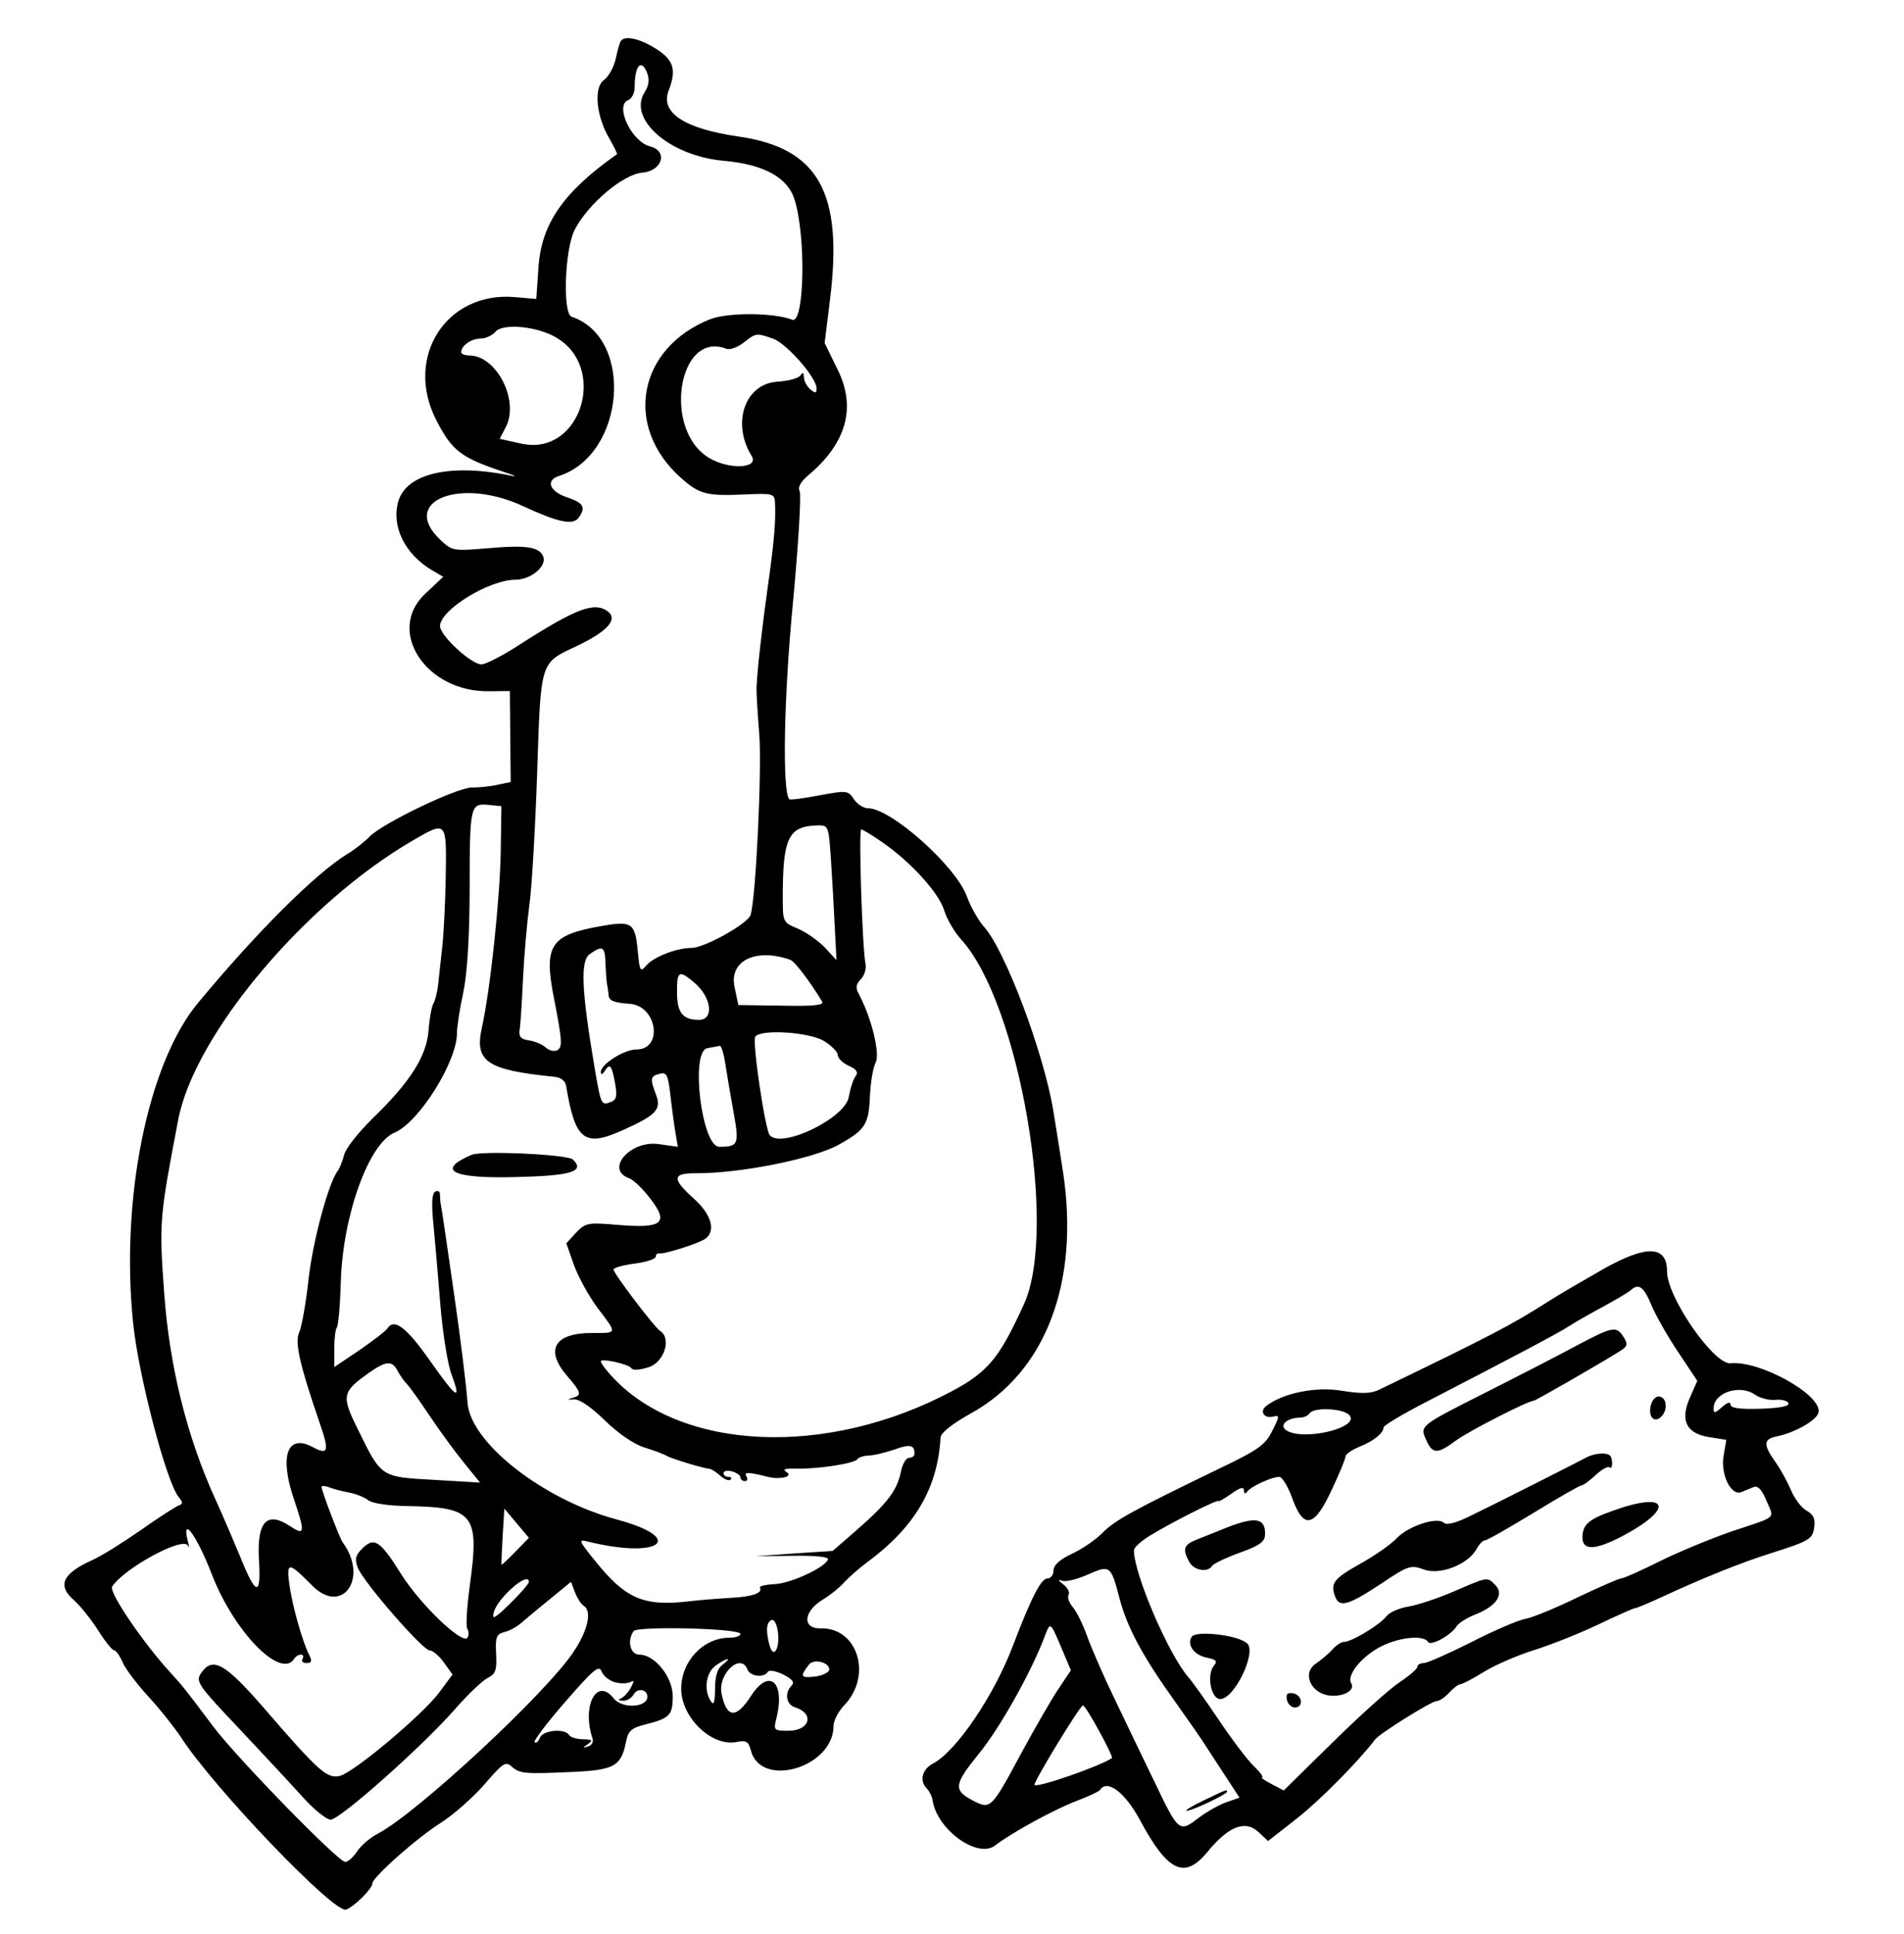 <?xml version="1.0" standalone="no"?>
<!DOCTYPE svg PUBLIC "-//W3C//DTD SVG 20010904//EN"
 "http://www.w3.org/TR/2001/REC-SVG-20010904/DTD/svg10.dtd">
<svg version="1.0" xmlns="http://www.w3.org/2000/svg"
 width="450pt" height="457pt" viewBox="0 0 450 457"
 preserveAspectRatio="xMidYMid meet">
<g transform="translate(0,457) scale(0.05,-0.05)"
fill="#000000" stroke="none">
<path d="M2934 8945 c-5 -8 -16 -46 -24 -85 -9 -38 -33 -82 -55 -98 -50 -35
-37 -172 26 -278 22 -38 38 -71 35 -73 -254 -179 -358 -330 -371 -538 l-10
-146 -104 9 c-321 26 -519 -282 -371 -577 75 -148 116 -181 320 -249 50 -16
68 -25 40 -19 -290 61 -501 12 -538 -123 -32 -117 32 -247 160 -323 l53 -31
-88 -83 c-182 -175 8 -462 303 -458 l100 1 2 -215 2 -215 -62 -13 c-34 -8 -89
-13 -121 -13 -69 1 -421 -168 -484 -232 -24 -25 -70 -61 -102 -80 -153 -93
-433 -373 -709 -706 -239 -288 -368 -933 -306 -1520 27 -250 157 -746 215
-816 20 -24 20 -32 0 -39 -14 -5 -95 -57 -180 -117 -85 -59 -186 -122 -224
-139 -146 -65 -173 -122 -90 -193 27 -24 78 -87 112 -140 33 -53 68 -96 77
-96 8 0 26 -25 39 -55 12 -30 68 -104 124 -165 55 -60 123 -146 152 -190 155
-240 726 -836 781 -815 39 14 124 99 124 123 0 29 207 213 322 286 62 39 155
122 209 184 87 101 99 109 129 82 37 -33 60 -35 296 -24 186 9 220 28 242 137
11 57 25 70 93 87 115 29 129 44 129 133 0 91 -85 197 -158 197 -43 0 -59 66
-27 111 18 25 505 13 505 -13 0 -10 -23 -18 -51 -18 -124 0 -229 -110 -229
-242 0 -135 144 -274 261 -251 46 9 57 3 68 -39 46 -183 391 -82 391 115 0 25
23 69 51 98 134 140 63 368 -112 363 -87 -2 -82 78 7 134 37 22 84 60 105 84
22 24 71 67 110 96 223 165 331 348 345 588 2 23 54 64 143 114 353 194 515
618 436 1140 -13 83 -33 213 -46 290 -45 274 -229 762 -328 870 -25 28 -62 92
-81 144 -53 144 -359 416 -467 416 -21 0 -51 19 -67 43 -27 41 -33 42 -163 18
-74 -14 -138 -23 -142 -18 -34 34 -26 482 17 927 26 275 40 513 32 528 -10 19
4 45 41 76 180 151 227 320 139 498 l-62 127 25 202 c64 510 -54 720 -434 774
-253 37 -368 112 -329 215 39 101 25 146 -60 200 -78 49 -149 64 -166 35z
m125 -150 c12 -31 8 -60 -12 -91 -81 -128 121 -302 375 -324 189 -17 302 -79
334 -184 55 -176 46 -589 -11 -567 -88 34 -306 35 -389 2 -340 -136 -410 -504
-140 -747 89 -80 123 -89 302 -81 130 6 142 4 145 -33 5 -84 -3 -187 -32 -390
-29 -206 -52 -411 -55 -490 -1 -22 5 -121 13 -220 13 -165 -16 -773 -41 -854
-12 -41 -218 -156 -279 -156 -69 0 -176 -41 -212 -81 -30 -35 -33 -32 -42 63
-13 138 -27 147 -174 121 -241 -42 -272 -91 -222 -343 38 -196 41 -228 16
-243 -13 -8 -38 -3 -55 12 -16 15 -52 30 -80 34 -37 5 -48 17 -44 47 4 22 11
130 16 240 5 110 19 268 30 350 12 83 28 364 37 626 18 538 12 518 190 602
144 69 194 126 143 163 -63 46 -150 13 -421 -161 -77 -50 -156 -90 -175 -90
-49 0 -196 136 -196 181 0 76 230 218 355 219 74 0 150 63 133 109 -18 46 -77
56 -260 40 -168 -14 -171 -13 -229 42 -189 181 94 295 391 158 168 -78 238
-93 265 -56 36 49 23 71 -56 97 -81 27 -101 80 -38 100 314 100 359 653 61
753 -43 14 -33 317 14 410 63 123 229 263 320 271 95 8 123 102 37 124 -88 22
-169 194 -103 219 17 7 30 34 30 61 0 102 31 138 59 67z m-443 -1243 c265
-137 132 -575 -155 -508 l-99 22 29 56 c65 125 -44 338 -173 338 -21 0 -38 7
-38 16 0 30 48 64 92 64 24 0 55 15 70 32 32 39 181 28 274 -20z m1039 -13
c64 -23 205 -184 205 -235 0 -23 -6 -24 -30 -4 -16 14 -30 40 -30 57 -1 23 -5
26 -16 9 -8 -13 -58 -27 -110 -30 -153 -10 -217 -196 -121 -351 37 -60 -109
-66 -203 -8 -219 133 -144 602 82 515 17 -7 54 6 82 28 60 47 61 47 141 19z
m-1288 -2419 c-3 -220 -49 -655 -89 -836 -36 -161 22 -201 342 -233 31 -3 52
-19 56 -43 43 -259 86 -292 271 -208 157 71 181 97 153 169 -28 74 -26 85 18
96 33 9 40 -5 51 -102 7 -62 18 -142 24 -178 l11 -65 -92 13 c-135 18 -254
-122 -137 -162 19 -7 64 -50 100 -97 88 -115 56 -141 -155 -123 -142 12 -152
10 -197 -37 l-46 -50 36 -103 c21 -57 71 -148 112 -203 94 -124 95 -118 -28
-118 -176 0 -222 -79 -118 -201 70 -81 73 -93 26 -106 -26 -8 -24 -9 7 -7 26
3 80 -34 146 -98 63 -62 137 -113 188 -129 46 -14 93 -32 104 -39 21 -13 178
-61 205 -62 8 -1 31 -15 50 -33 19 -17 41 -25 48 -18 8 7 3 13 -10 13 -13 0
-23 8 -23 18 0 10 18 14 40 8 22 -6 40 -19 40 -28 0 -10 10 -18 21 -18 12 0
15 10 7 23 -13 21 12 20 102 -3 55 -14 120 1 90 21 -23 15 -13 19 40 18 101
-3 279 24 292 44 6 9 30 17 54 18 24 0 80 14 124 29 73 27 96 20 92 -25 -1 -8
-13 -15 -26 -15 -13 0 -31 -30 -38 -68 -18 -86 -63 -146 -206 -271 l-116 -101
-183 -12 -183 -13 175 2 c109 2 173 -5 169 -17 -13 -38 -177 -114 -253 -117
-42 -2 -73 -9 -69 -17 15 -25 -38 -43 -141 -48 -55 -3 -143 -10 -193 -16 -218
-25 -301 11 -449 196 -75 93 -76 98 -29 86 341 -84 469 15 134 105 -346 93
-690 362 -704 551 -6 85 -34 309 -63 510 -17 116 -37 255 -45 310 -8 55 -16
107 -18 115 -2 8 -4 29 -4 46 0 18 -9 25 -23 17 -15 -9 -18 -56 -9 -146 7 -73
22 -244 33 -382 11 -137 35 -288 53 -335 49 -132 26 -117 -103 66 -112 159
-169 201 -201 149 -7 -11 -66 -56 -131 -101 l-119 -80 0 87 c0 48 6 93 12 100
7 6 16 105 19 218 10 313 132 652 254 703 115 48 295 335 295 470 0 29 13 116
30 193 19 92 29 257 30 483 0 400 3 411 88 403 l62 -6 -3 -210z m-260 -122
c-2 -125 -10 -277 -17 -338 -7 -60 -15 -139 -19 -174 -4 -35 -14 -75 -22 -88
-8 -13 -19 -70 -23 -126 -9 -123 -86 -245 -266 -419 -66 -65 -126 -141 -133
-170 -7 -29 -21 -63 -30 -76 -44 -56 -119 -334 -139 -517 -12 -110 -32 -220
-43 -245 -23 -47 0 -150 96 -430 47 -135 41 -154 -33 -114 -119 64 -158 -40
-90 -242 56 -167 54 -178 -20 -130 -107 70 -154 18 -144 -159 11 -179 -14
-174 -90 16 -28 68 -79 187 -114 264 -136 297 -219 631 -244 980 -24 332 -23
351 66 816 76 403 599 1025 1108 1321 162 94 161 95 157 -169z m1821 77 c6
-91 14 -234 18 -319 l8 -154 -55 60 c-31 32 -88 72 -127 89 -71 29 -72 31 -72
146 0 283 26 338 163 342 53 1 54 -1 65 -164z m240 86 c135 -92 270 -241 295
-323 12 -41 49 -104 81 -139 274 -301 458 -1368 296 -1723 -123 -270 -175
-329 -387 -435 -606 -302 -1295 -245 -1594 133 -10 13 -19 28 -19 32 0 16 131
-13 143 -31 8 -13 38 -11 85 4 73 25 107 137 52 171 -27 17 -220 272 -220 290
0 8 45 21 100 28 55 7 100 22 100 33 0 10 7 17 15 15 23 -5 191 48 220 70 50
38 27 115 -55 189 -104 93 -103 120 5 120 211 -2 559 68 680 135 125 70 142
96 147 230 3 64 15 135 27 158 22 41 -19 210 -78 321 -18 33 -16 48 8 73 17
17 27 50 22 74 -15 72 -33 634 -20 634 6 0 50 -26 97 -59z m-1306 -576 c2 -41
5 -84 7 -95 3 -11 6 -35 8 -54 2 -26 26 -35 98 -40 131 -8 162 -216 33 -216
-58 0 -168 -70 -168 -106 0 -15 8 -12 19 5 24 38 33 27 49 -62 10 -57 6 -75
-20 -85 -47 -18 -47 -16 -79 171 -61 363 -66 497 -21 528 61 43 72 36 74 -46z
m873 19 c21 -7 88 -95 151 -197 11 -18 -39 -23 -191 -20 l-205 3 -18 86 c-26
123 100 185 263 128z m-452 -109 c81 -69 93 -175 21 -175 -78 0 -104 34 -104
134 0 98 10 103 83 41z m612 -275 c36 -22 65 -52 65 -66 0 -15 23 -38 52 -51
37 -17 46 -31 33 -48 -11 -14 -26 -59 -33 -100 -18 -100 -314 -244 -373 -181
-22 23 -84 442 -69 466 23 37 254 23 325 -20z m-467 -105 c7 -47 25 -150 39
-229 28 -154 24 -166 -67 -166 -83 0 -138 450 -57 466 26 5 53 10 59 11 7 2
19 -35 26 -82z m-1549 -1453 c11 -22 32 -51 46 -65 14 -15 61 -81 105 -147 44
-66 115 -164 159 -218 l80 -99 -219 13 c-252 14 -247 11 -360 242 -77 155 -73
174 53 263 82 58 110 60 136 11z m-229 -576 c33 -6 74 -23 90 -36 18 -15 96
-27 191 -28 309 -6 336 -40 290 -374 -14 -102 -20 -194 -12 -206 7 -12 8 -31
1 -42 -22 -36 -224 157 -314 301 -99 158 -127 177 -184 120 -32 -32 -36 -50
-21 -90 26 -67 307 -391 340 -391 14 0 45 -26 67 -57 l41 -57 -63 -85 c-77
-104 -402 -377 -469 -394 -60 -15 -99 19 -353 313 -192 222 -250 254 -305 170
-25 -37 -10 -58 177 -255 112 -119 248 -265 302 -325 54 -61 115 -110 135
-110 44 0 440 352 591 526 58 66 125 130 150 143 39 20 45 37 41 115 -4 80 1
93 41 103 25 6 63 28 84 48 22 19 83 70 135 112 l94 77 19 -50 c11 -28 29 -56
41 -63 40 -25 21 -115 -48 -218 -130 -196 -739 -761 -923 -858 -37 -19 -82
-57 -100 -85 -18 -27 -43 -50 -56 -50 -33 0 -510 489 -624 640 -127 170 -150
198 -198 250 -131 142 -296 384 -280 411 54 86 337 240 358 194 6 -14 7 -5 0
20 -32 129 43 27 113 -155 105 -272 327 -500 390 -399 6 10 20 19 31 19 11 0
15 -9 8 -20 -7 -11 2 -20 19 -20 23 0 27 9 14 35 -33 64 -81 234 -95 335 -15
110 -5 110 108 -4 142 -143 268 36 144 204 -15 21 -100 243 -100 263 0 6 16 5
35 -2 19 -8 62 -19 95 -25z m786 -280 c-35 -36 -64 -63 -65 -61 -2 3 1 64 5
135 l8 130 58 -69 58 -69 -64 -66z m64 -142 c0 -9 -40 -55 -89 -103 -73 -71
-87 -79 -77 -41 18 68 166 197 166 144z m1164 -328 c-12 -12 -24 9 -33 55 -10
53 -6 80 13 91 31 20 50 -116 20 -146z m-249 -64 c-24 -18 -35 -54 -35 -114
-1 -64 -6 -80 -20 -58 -35 53 -23 136 24 169 54 38 80 40 31 3z m505 -22 c0
-14 -31 -29 -69 -34 -67 -7 -71 0 -27 57 22 29 96 11 96 -23z m-1012 -61 c27
-7 60 -6 73 2 17 10 17 3 1 -27 -12 -22 -33 -45 -47 -51 -16 -6 -12 -10 9 -11
19 -1 42 13 52 31 18 31 64 23 64 -12 0 -52 -120 -58 -159 -8 -80 102 -152
-34 -100 -190 5 -16 -4 -32 -21 -37 -27 -8 -27 -7 0 12 24 17 20 21 -24 22
-29 0 -59 9 -66 20 -20 33 -124 23 -138 -13 -7 -18 -18 -27 -25 -21 -6 6 59
93 146 192 133 153 159 175 171 142 8 -21 37 -44 64 -51z m625 61 c12 -33 78
-41 96 -12 6 11 38 5 73 -12 44 -22 55 -37 40 -52 -35 -35 -26 -90 16 -103 94
-30 70 -111 -32 -111 -67 0 -70 3 -57 55 45 175 -32 245 -119 110 -70 -109
-115 -106 -139 9 -20 93 90 198 122 116z"/>
<path d="M2229 3682 c-170 -73 -92 -113 207 -105 264 6 331 26 272 83 -26 24
-430 43 -479 22z"/>
<path d="M7580 3143 c-93 -53 -210 -121 -260 -153 -170 -109 -267 -160 -801
-418 -39 -19 -82 -20 -176 -5 -123 21 -279 -11 -358 -72 -33 -26 -9 -61 33
-50 31 8 31 2 -4 -67 -33 -67 -65 -90 -251 -179 -407 -197 -493 -244 -550
-302 -31 -32 -96 -77 -145 -100 -58 -27 -88 -54 -88 -79 0 -21 -13 -38 -29
-38 -30 0 -77 -92 -163 -318 -90 -237 -268 -499 -378 -557 -52 -27 -65 -82
-29 -118 12 -12 24 -36 27 -54 20 -140 213 -279 296 -215 80 62 283 172 386
211 55 21 105 44 110 52 34 51 117 -11 188 -142 132 -246 211 -283 319 -152
99 121 179 153 241 95 l46 -43 138 108 c109 86 290 269 368 372 21 28 266 181
289 181 14 0 41 18 61 40 20 22 44 40 53 40 9 0 59 26 112 59 52 32 158 78
235 102 77 24 214 78 304 121 90 43 169 78 176 78 7 0 59 22 116 48 207 96
387 168 524 211 186 59 199 67 206 127 5 36 -6 58 -36 74 -24 13 -57 56 -74
97 -17 40 -50 100 -73 132 -59 83 -58 109 4 122 88 18 192 77 199 114 16 83
-278 246 -416 232 -78 -8 -300 312 -300 433 0 124 -95 128 -300 13z m226 -171
c20 -48 77 -149 127 -223 l90 -135 -34 -77 c-49 -109 -19 -172 90 -189 l81
-13 -13 -77 c-14 -89 36 -189 84 -170 16 7 42 17 58 24 20 8 39 -12 60 -63 38
-90 57 -73 -159 -145 -99 -34 -254 -98 -343 -142 -90 -45 -173 -82 -184 -82
-10 0 -104 -41 -207 -90 -103 -50 -214 -96 -246 -101 -33 -6 -148 -55 -255
-110 -108 -54 -209 -99 -225 -99 -17 0 -30 -8 -30 -17 0 -10 -38 -43 -85 -74
-47 -31 -189 -159 -316 -284 l-231 -227 -59 31 c-33 17 -52 31 -43 31 8 0 -10
25 -41 55 -31 30 -104 127 -163 215 -59 88 -123 178 -142 200 -94 105 -260
490 -260 603 0 13 34 44 75 69 101 62 325 175 325 164 0 -5 27 11 60 34 42 30
60 35 60 16 0 -16 6 -18 15 -6 18 25 116 70 152 70 14 0 41 -45 61 -100 54
-150 104 -140 187 39 36 76 65 147 65 157 0 11 29 31 65 46 69 28 115 65 115
92 0 9 92 64 205 122 418 216 624 325 671 356 26 17 99 59 161 92 62 34 122
69 132 79 37 33 61 16 97 -71z m489 -423 c24 -17 68 -28 97 -25 30 3 57 -4 62
-16 5 -14 -41 -23 -133 -26 -99 -3 -141 3 -141 20 0 15 -15 10 -40 -12 -34
-30 -40 -31 -40 -6 0 74 123 115 195 65z m-1916 -98 c50 -59 -219 -123 -299
-71 -35 24 3 59 64 60 18 0 39 9 46 20 19 31 162 24 189 -9z m-1088 -862 c36
-140 111 -279 267 -496 61 -86 121 -172 132 -190 11 -17 54 -83 95 -146 l74
-113 -63 -22 c-34 -12 -92 -45 -128 -72 -94 -72 -96 -71 -209 165 -57 118
-144 298 -192 399 -49 101 -105 230 -126 287 -20 57 -51 121 -69 142 -18 21
-28 48 -21 59 7 11 -4 34 -24 49 -26 20 -28 26 -6 18 17 -6 71 7 120 29 106
47 110 44 150 -109z m-272 -241 l43 -102 -60 -90 c-33 -49 -110 -183 -172
-297 -143 -267 -147 -272 -229 -230 -96 50 -93 76 27 224 99 121 248 387 311
555 26 68 25 69 80 -60z m177 -390 c37 -67 64 -124 60 -127 -53 -37 -353 -142
-366 -127 -8 9 215 376 229 376 6 0 41 -55 77 -122z"/>
<path d="M7446 2777 c-86 -46 -276 -144 -423 -218 -315 -159 -312 -157 -281
-226 30 -66 52 -66 139 -2 59 44 342 189 369 189 8 0 306 171 405 233 39 24
41 33 20 67 -34 55 -51 52 -229 -43z"/>
<path d="M7807 2510 c-22 -58 9 -102 46 -65 33 33 25 95 -13 95 -12 0 -26 -13
-33 -30z"/>
<path d="M7499 2252 c-64 -34 -438 -223 -552 -278 -67 -33 -110 -43 -122 -31
-30 30 -168 -15 -223 -73 -26 -28 -104 -83 -175 -122 -124 -70 -140 -91 -115
-156 20 -51 63 -38 213 61 133 89 143 92 206 69 77 -28 210 25 249 98 12 22
29 40 39 40 10 0 113 59 230 130 117 72 219 130 227 130 8 0 38 22 67 49 29
27 58 43 65 36 12 -12 17 22 7 49 -8 23 -72 21 -116 -2z"/>
<path d="M7621 1999 c-113 -40 -140 -65 -141 -125 0 -63 60 -61 187 5 253 134
221 217 -46 120z"/>
<path d="M5800 1921 c-49 -20 -115 -46 -145 -58 -60 -24 -66 -44 -34 -104 21
-41 88 -53 108 -20 7 11 66 39 132 63 97 35 119 52 119 89 0 75 -46 82 -180
30z"/>
<path d="M6873 1619 c-76 -33 -173 -65 -216 -72 -43 -7 -89 -27 -103 -45 -28
-39 -165 -122 -201 -122 -13 0 -38 -16 -54 -35 -17 -19 -53 -50 -80 -68 -67
-46 -21 -144 71 -151 63 -5 117 27 97 58 -21 36 38 115 125 166 86 50 215 67
238 30 13 -21 109 31 136 75 9 15 50 40 91 56 97 39 134 95 91 138 -39 39 -33
40 -195 -30z"/>
<path d="M5633 1404 c-24 -37 11 -86 70 -98 45 -9 53 -17 36 -37 -37 -44 -15
-159 29 -159 66 0 172 218 128 262 -39 40 -244 64 -263 32z"/>
<path d="M6083 1107 c4 -20 21 -37 37 -37 43 0 37 58 -7 67 -27 5 -35 -3 -30
-30z"/>
<path d="M5690 631 c-55 -26 -92 -49 -81 -49 22 -2 191 78 191 90 0 12 -2 11
-110 -41z"/>
</g>
</svg>
